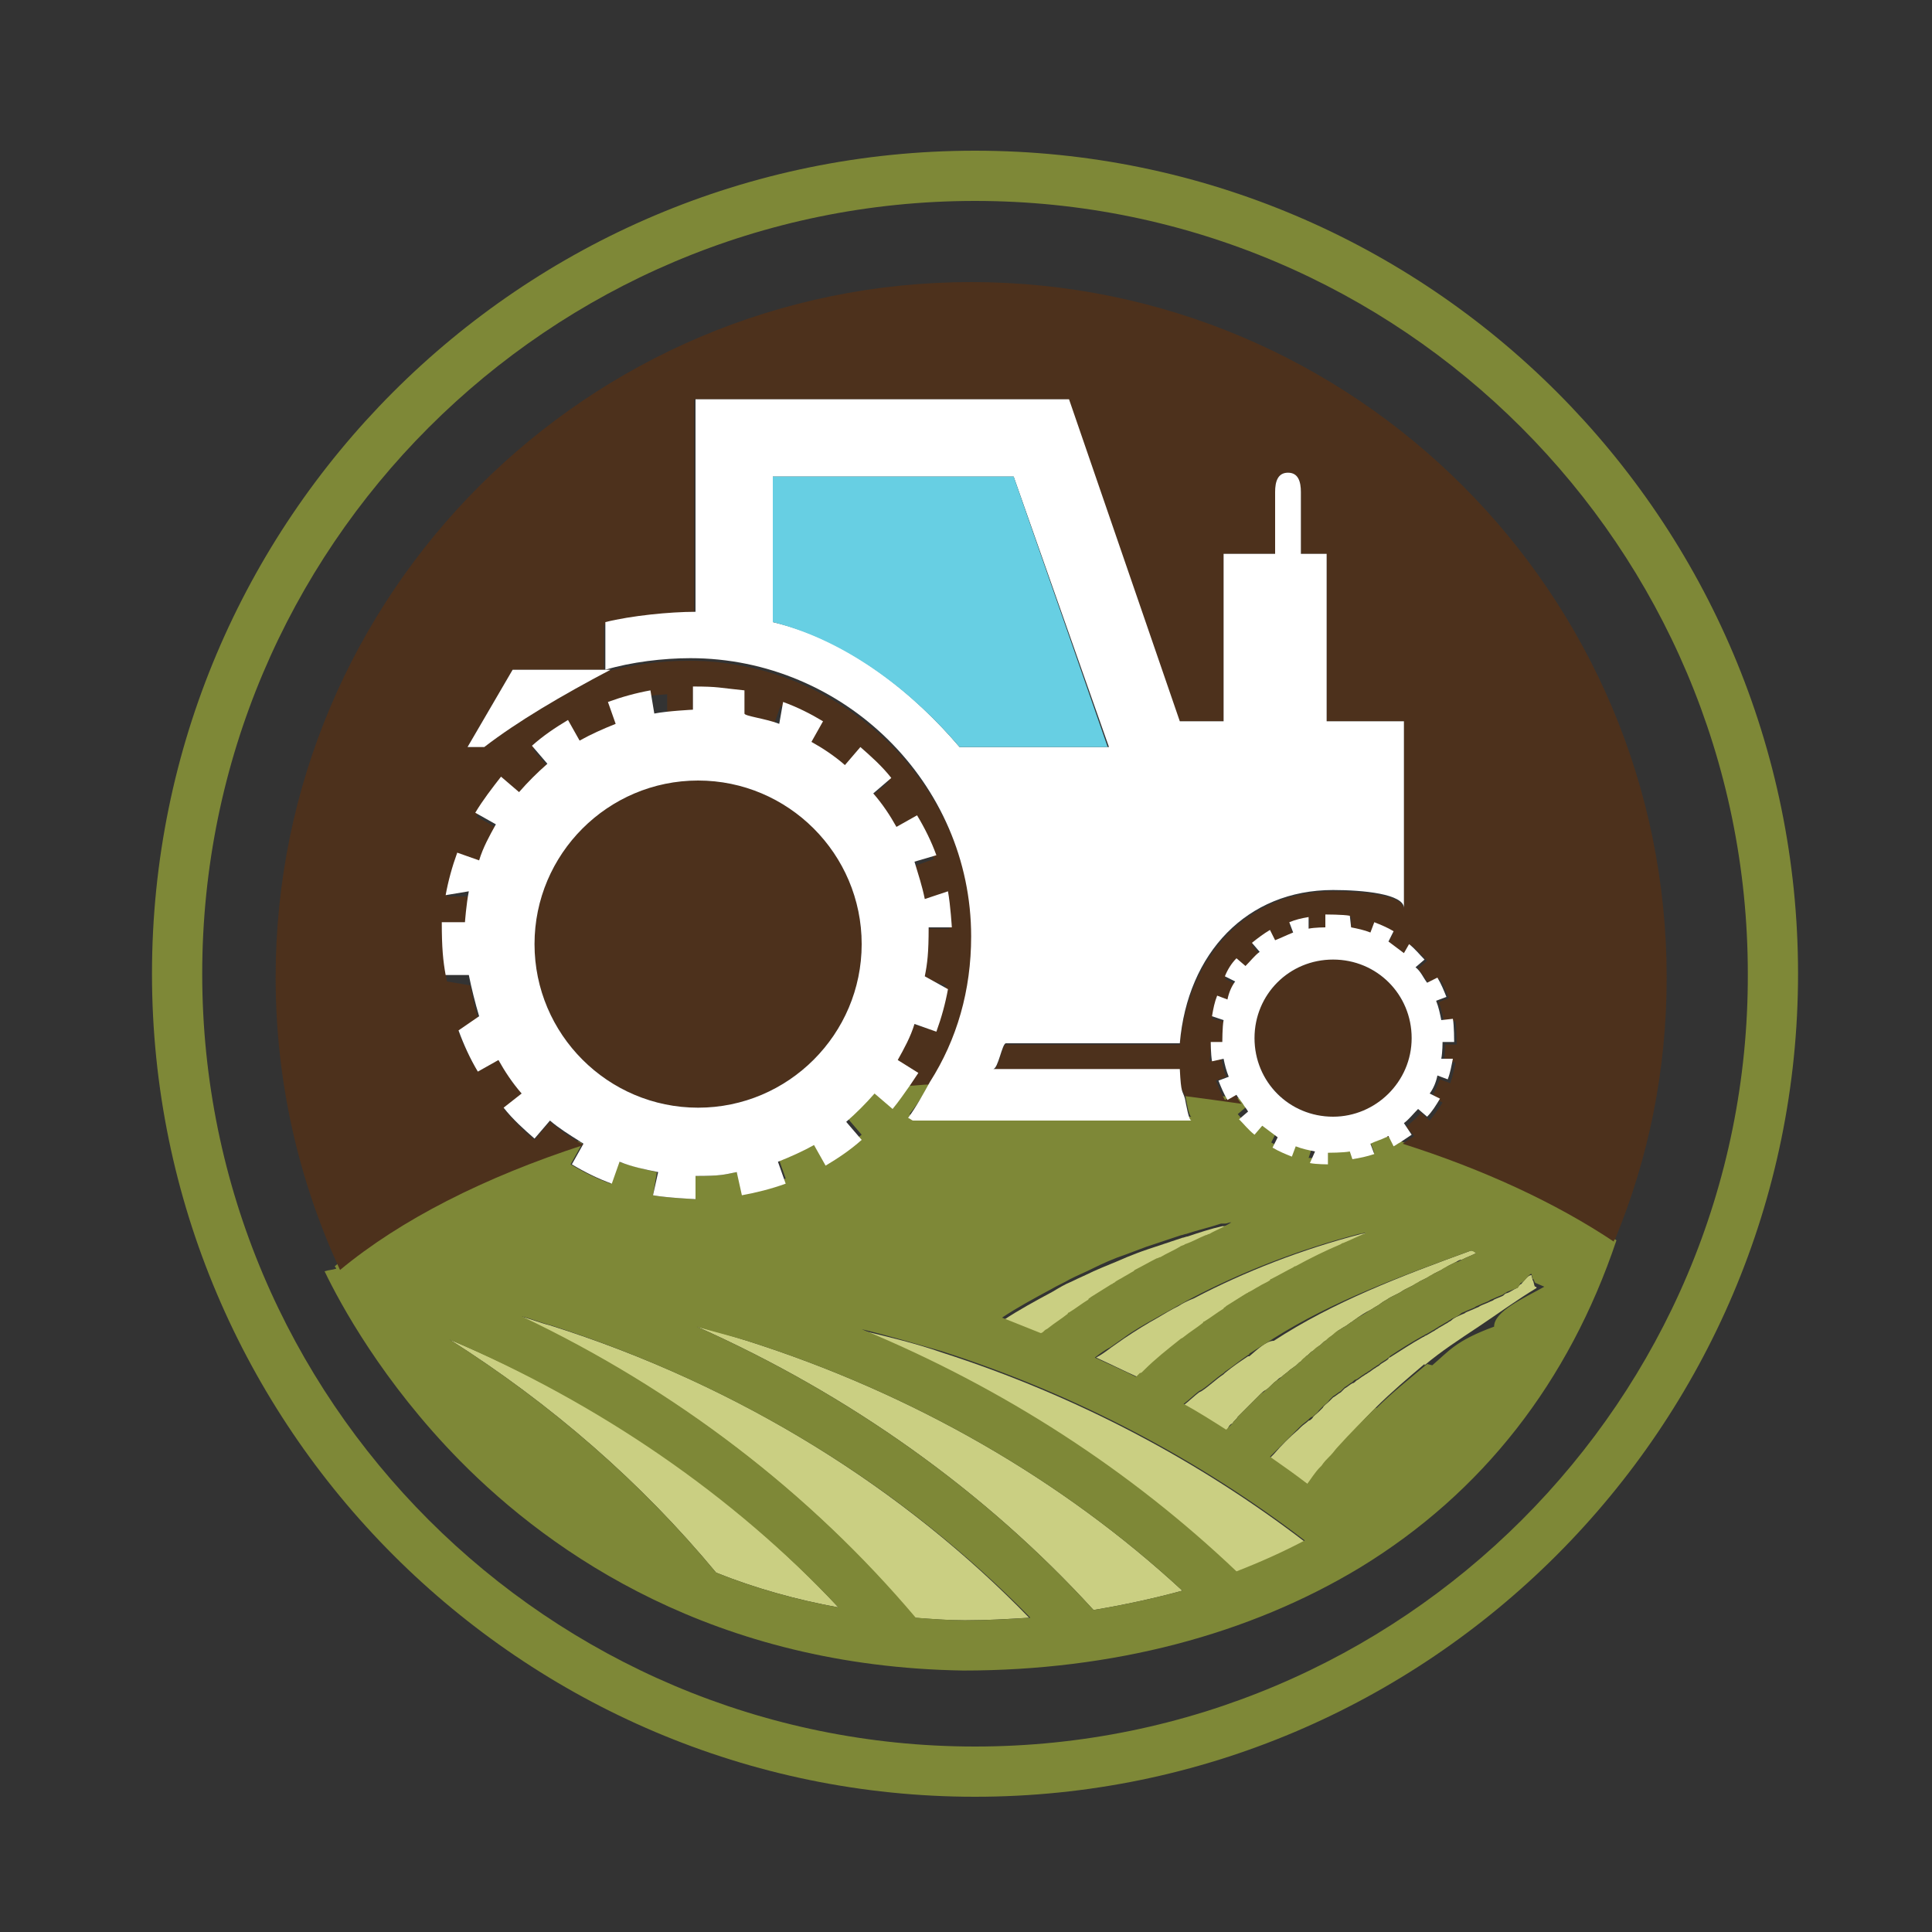 <?xml version="1.0" encoding="utf-8"?>
<!-- Generator: Adobe Illustrator 18.1.0, SVG Export Plug-In . SVG Version: 6.00 Build 0)  -->
<svg version="1.1" id="Layer_1" xmlns="http://www.w3.org/2000/svg" xmlns:xlink="http://www.w3.org/1999/xlink" x="0px" y="0px"
	 viewBox="0 0 150 150" enable-background="new 0 0 150 150" xml:space="preserve">
<rect x="0" y="0" width="150" height="150" fill="#333333" stroke="none"/>
<g>
	<path fill="none" d="M75.7,15.5c-33.1,0-60,26.9-60,60c0,33.1,26.9,60,60,60c33.1,0,60-26.9,60-60C135.8,42.5,108.8,15.5,75.7,15.5
		z M105.7,121.7c-8.6,5.3-19.2,8-30.8,8c-19.4-0.3-32-9-39.1-16.3c-6-6.1-9.3-12.2-10.5-14.7c0.2-0.1,0.5-0.1,0.9-0.2
		c0-0.1-0.1-0.1-0.1-0.2c-3.2-6.9-5-14.6-5-22.7c0-29.8,24.2-54,54-54c29.8,0,54,24.2,54,54c0,7.2-1.4,14.1-4,20.3
		c0.2,0.1,0.4,0.2,0.5,0.3C121.9,107.3,115.2,115.9,105.7,121.7z"/>
	<path fill="#CACF82" d="M84.9,125c2.4-0.4,4.7-0.9,6.9-1.5c-9.3-8.6-20.9-15.3-33.8-19.4c-1.3-0.4-2.6-0.8-3.9-1.1
		C66,108.3,76.5,115.8,84.9,125z"/>
	<path fill="#CACF82" d="M65.1,124.8c-8.2-8.8-18.5-15.9-30.2-20.8c7.9,5,14.9,11.1,20.7,18.1C58.6,123.3,61.8,124.2,65.1,124.8z"/>
	<path fill="#CACF82" d="M101.3,119.7c-8.1-6.2-17.6-11.3-28.2-14.7c-2-0.7-4.1-1.2-6.2-1.7c11,4.6,20.9,11,29.1,18.9
		C97.8,121.4,99.6,120.6,101.3,119.7z"/>
	<path fill="#CACF82" d="M79.9,125.6c-9.6-9.9-22.3-18-37.2-22.7c-0.8-0.2-1.5-0.5-2.3-0.7c12,5.7,22.5,13.7,30.6,23.4
		c1.3,0.1,2.6,0.2,3.9,0.2C76.7,125.8,78.3,125.7,79.9,125.6z"/>
	<path fill="#CACF82" d="M91.5,101.4c-0.6,0.3-1.1,0.6-1.6,0.9c-0.9,0.5-1.7,1-2.6,1.6c-0.3,0.2-0.7,0.5-1,0.7
		c-0.4,0.3-0.8,0.6-1.2,0.8c1.1,0.5,2.1,1,3.2,1.5c0.1-0.1,0.2-0.2,0.3-0.3c0.1,0,0.1-0.1,0.2-0.1c0,0,0.1-0.1,0.1-0.1
		c0.9-0.8,1.9-1.6,2.8-2.4c0.1-0.1,0.2-0.1,0.3-0.2c0.5-0.4,1-0.7,1.5-1.1c0,0,0.1,0,0.1-0.1c0.5-0.3,1-0.7,1.5-1c0,0,0.1,0,0.1-0.1
		c0,0,0.1-0.1,0.1-0.1c0.5-0.3,1-0.7,1.6-1c0.1,0,0.1-0.1,0.2-0.1c0.2-0.1,0.5-0.3,0.7-0.4c0.3-0.2,0.6-0.3,0.9-0.5
		c0,0,0.1,0,0.1-0.1c0.6-0.3,1.1-0.6,1.7-0.9c0.1,0,0.2-0.1,0.2-0.1c1.1-0.6,2.3-1.2,3.5-1.7c0.1,0,0.2-0.1,0.2-0.1
		c0.5-0.2,1.1-0.5,1.6-0.7c0.1,0,0.1-0.1,0.2-0.1c-0.2,0-0.3,0.1-0.5,0.1c-4.6,1.2-9,2.9-13,5C92.2,101,91.8,101.2,91.5,101.4z"/>
	<path fill="#CACF82" d="M95.1,95.2c-0.1,0-0.1,0-0.2,0c-0.9,0.2-1.8,0.5-2.7,0.8c-0.1,0-0.3,0.1-0.4,0.1c-0.9,0.3-1.8,0.6-2.7,0.9
		c-0.6,0.2-1.1,0.4-1.6,0.6c-0.9,0.4-1.7,0.7-2.6,1.1c-0.6,0.3-1.1,0.5-1.7,0.8c-0.5,0.2-1,0.5-1.5,0.8c-1.3,0.7-2.6,1.4-3.8,2.2
		c1,0.4,2,0.8,3,1.2c0.1-0.1,0.2-0.2,0.3-0.2c0.1-0.1,0.2-0.1,0.3-0.2c0.5-0.4,1-0.7,1.5-1.1c0,0,0.1,0,0.1-0.1c0.5-0.3,1-0.7,1.5-1
		c0.1-0.1,0.2-0.1,0.2-0.2c0.5-0.3,1-0.7,1.6-1c0.1,0,0.1-0.1,0.2-0.1c0.3-0.2,0.6-0.3,0.8-0.5c0.2-0.1,0.5-0.3,0.7-0.4
		c0,0,0.1-0.1,0.1-0.1c0.5-0.3,1.1-0.6,1.7-0.9c0.1,0,0.2-0.1,0.3-0.1c0.5-0.3,1-0.5,1.5-0.8c0.1-0.1,0.3-0.1,0.4-0.2
		c0.5-0.3,1-0.5,1.6-0.7c0.1,0,0.2-0.1,0.3-0.1c0.6-0.3,1.2-0.5,1.8-0.8C95.5,95.1,95.3,95.1,95.1,95.2
		C95.2,95.1,95.2,95.2,95.1,95.2z"/>
	<path fill="#CACF82" d="M95.7,110.5c0.1-0.2,0.3-0.3,0.4-0.5c0.1-0.1,0.3-0.3,0.4-0.4c0.2-0.2,0.3-0.3,0.5-0.5
		c0.1-0.1,0.3-0.3,0.4-0.4c0.2-0.2,0.3-0.3,0.5-0.5c0.1-0.1,0.2-0.2,0.4-0.3c0.3-0.2,0.5-0.5,0.8-0.7c0.1-0.1,0.2-0.2,0.4-0.3
		c0.2-0.2,0.4-0.3,0.6-0.5c0.1-0.1,0.3-0.2,0.4-0.3c0.2-0.1,0.3-0.3,0.5-0.4c0.1-0.1,0.3-0.2,0.4-0.4c0.2-0.1,0.3-0.3,0.5-0.4
		c0.2-0.1,0.3-0.2,0.5-0.4c0.2-0.1,0.3-0.3,0.5-0.4c0.2-0.1,0.3-0.2,0.5-0.4c0.2-0.1,0.4-0.3,0.5-0.4c0.2-0.1,0.3-0.2,0.5-0.3
		c0.2-0.1,0.4-0.3,0.6-0.4c0.1-0.1,0.3-0.2,0.4-0.3c0.3-0.2,0.6-0.4,1-0.6c0.2-0.1,0.3-0.2,0.5-0.3c0.2-0.1,0.4-0.3,0.6-0.4
		c0.2-0.1,0.3-0.2,0.5-0.3c0.2-0.1,0.4-0.2,0.6-0.3c0.2-0.1,0.3-0.2,0.5-0.3c0.2-0.1,0.4-0.2,0.6-0.3c0.2-0.1,0.4-0.2,0.5-0.3
		c0.2-0.1,0.4-0.2,0.6-0.3c0.2-0.1,0.4-0.2,0.5-0.3c0.2-0.1,0.4-0.2,0.6-0.3c0.2-0.1,0.4-0.2,0.5-0.3c0.2-0.1,0.4-0.2,0.6-0.3
		c0.2-0.1,0.3-0.2,0.5-0.2c0.4-0.2,0.7-0.3,1.1-0.5c-0.1-0.1-0.2-0.2-0.4-0.2h0c-5.5,2-10.7,4-15.3,7h0c-0.6,0-1.3,0.7-1.9,1.2
		c0,0-0.1,0-0.1,0c-0.6,0.4-1.2,0.8-1.8,1.3c0,0-0.1,0.1-0.1,0.1c-0.6,0.4-1.1,0.9-1.7,1.3l-0.2,0.1c-0.4,0.3-0.8,0.7-1.2,1
		c1.1,0.6,2.2,1.3,3.3,2c0,0,0,0,0.1-0.1C95.4,110.7,95.5,110.6,95.7,110.5z"/>
	<path fill="#CACF82" d="M102.6,113.9c0,0,0.1-0.1,0.1-0.1c0.2-0.2,0.4-0.5,0.6-0.7c0,0,0.1-0.1,0.1-0.1c0.2-0.2,0.4-0.5,0.6-0.7
		c0,0,0,0,0,0c0.9-1,1.8-2,2.7-2.9c0,0,0,0,0.1-0.1c1.2-1.2,2.5-2.3,3.8-3.4l0,0.1c1.3-1.1,2.7-2,4.2-3h0c1.5-1,3-2.1,4.5-3
		c0,0,0-0.1-0.1-0.1c-0.1,0-0.1-0.4-0.2-0.5c0,0-0.1-0.4-0.1-0.4h0c-0.3,0-0.6,0.5-0.8,0.7c-0.1,0-0.2,0.2-0.3,0.3
		c-0.3,0.1-0.5,0.3-0.8,0.4c-0.1,0-0.2,0.1-0.3,0.2c-0.2,0.1-0.5,0.2-0.7,0.3c-0.1,0.1-0.2,0.1-0.4,0.2c-0.2,0.1-0.5,0.2-0.7,0.3
		c-0.1,0.1-0.2,0.1-0.4,0.2c-0.2,0.1-0.5,0.2-0.7,0.3c-0.1,0.1-0.2,0.1-0.4,0.2c-0.2,0.1-0.5,0.2-0.7,0.4c-0.1,0.1-0.2,0.1-0.3,0.2
		c-0.2,0.1-0.5,0.3-0.7,0.4c-0.1,0.1-0.2,0.1-0.3,0.2c-0.2,0.1-0.5,0.3-0.7,0.4c-0.1,0-0.1,0.1-0.2,0.1c-0.9,0.5-1.8,1.1-2.6,1.6
		c0,0-0.1,0-0.1,0.1c-0.2,0.2-0.5,0.3-0.7,0.5c-0.1,0.1-0.2,0.1-0.3,0.2c-0.2,0.1-0.4,0.3-0.6,0.4c-0.1,0.1-0.2,0.1-0.3,0.2
		c-0.2,0.1-0.4,0.3-0.6,0.4c-0.1,0.1-0.2,0.2-0.3,0.2c-0.2,0.1-0.4,0.3-0.6,0.4c-0.1,0.1-0.2,0.2-0.3,0.3c-0.2,0.1-0.4,0.3-0.6,0.4
		c-0.1,0.1-0.2,0.2-0.3,0.3c-0.2,0.2-0.4,0.3-0.5,0.5c-0.1,0.1-0.2,0.2-0.3,0.3c-0.2,0.2-0.4,0.3-0.5,0.5c-0.1,0.1-0.2,0.2-0.3,0.2
		c-0.2,0.2-0.4,0.3-0.6,0.5c-0.1,0.1-0.1,0.1-0.2,0.2c-0.7,0.6-1.3,1.2-1.9,1.9c-0.1,0.1-0.1,0.1-0.2,0.2c0,0,0,0-0.1,0.1
		c1,0.7,2,1.4,3,2.1C101.9,114.8,102.2,114.3,102.6,113.9z"/>
	<path fill="#7E8837" d="M125.1,96.2c-4.4-3-10-5.6-16.4-7.6c-0.2,0.1-0.3,0.2-0.5,0.3l-0.3-0.6c-0.1,0-0.2-0.1-0.3-0.1
		c-0.4,0.2-0.8,0.4-1.2,0.5l0.3,0.8c-0.5,0.2-1,0.3-1.6,0.4l-0.4-0.9c-0.5,0.1-1.7,0.1-1.7,0.1v0.9c0,0-0.9-0.1-1.4-0.1l0.3-0.9
		c-0.5-0.1-0.9-0.2-1.4-0.4l-0.3,0.8c-0.5-0.2-1-0.4-1.5-0.7l0.4-0.8c-0.4-0.3-0.8-0.5-1.2-0.9l-0.6,0.7c-0.4-0.4-0.8-0.7-1.2-1.2
		l0.7-0.6c-0.2-0.2-0.3-0.4-0.4-0.6c-1.5-0.3-2.9-0.2-4.4-0.4c0.1,0.5,0.3,1.8,0.5,1.8H71c-0.1,0-0.2-0.2-0.4-0.2
		c0.7-0.8,1.2-1.8,1.8-2.6c-0.6,0-1.1,0-1.7,0c-0.4,0.6-0.9,1.2-1.4,1.8l-1.4-1.2c-0.7,0.8-1.4,1.5-2.2,2.2l1.2,1.4
		c-0.9,0.7-1.8,1.4-2.8,2l-0.9-1.6c-0.9,0.5-1.8,1-2.8,1.3l0.6,1.7c-1.1,0.4-2.2,0.7-3.3,0.9L57.2,91c-1,0.2-1.2,0.3-3.2,0.3v1.8
		c0,0-2.2-0.1-3.3-0.3L51,91c-1-0.2-2-0.5-3-0.8l-0.6,1.7c-1.1-0.4-2.1-0.9-3.1-1.5l0.9-1.6c-0.1-0.1-0.2-0.1-0.3-0.2
		c-7.7,2.5-14.1,5.8-18.9,9.7c0,0.1,0.1,0.1,0.1,0.2c-0.3,0.1-0.6,0.1-0.9,0.2c1.2,2.5,4.5,8.6,10.5,14.7c7.2,7.3,19.8,16,39.1,16.3
		c11.6,0,22.2-2.8,30.8-8c9.5-5.8,16.2-14.4,19.9-25.4c-0.1-0.1-0.3-0.2-0.5-0.3C125.1,96.1,125.1,96.1,125.1,96.2z M34.9,104
		c11.7,5,22,12.1,30.2,20.8c-3.3-0.6-6.5-1.5-9.5-2.7C49.8,115.1,42.8,109,34.9,104z M40.5,102.2c0.8,0.2,1.5,0.5,2.3,0.7
		c14.9,4.8,27.5,12.8,37.2,22.7c-1.6,0.1-3.3,0.2-5,0.2c-1.3,0-2.6-0.1-3.9-0.2C62.9,115.9,52.5,107.9,40.5,102.2z M54.1,103
		c1.3,0.4,2.6,0.7,3.9,1.1c12.9,4.1,24.5,10.8,33.8,19.4c-2.2,0.6-4.5,1.1-6.9,1.5C76.5,115.8,66,108.3,54.1,103z M66.9,103.2
		c2.1,0.5,4.1,1.1,6.2,1.7c10.6,3.4,20.1,8.5,28.2,14.7c-1.7,0.9-3.5,1.7-5.3,2.4C87.8,114.2,78,107.8,66.9,103.2z M91.9,109
		c0.4-0.3,0.8-0.7,1.2-1l0.2-0.1c0.6-0.4,1.1-0.9,1.7-1.3c0,0,0.1-0.1,0.1-0.1c0.6-0.4,1.2-0.9,1.8-1.3c0,0,0.1,0,0.1-0.1
		c0.6-0.4,1.3-0.8,1.9-1.2l0,0c4.6-2.9,9.8-4.8,15.3-6.8h0c0.1,0,0.3,0.1,0.4,0.2c-0.4,0.2-0.7,0.3-1.1,0.5
		c-0.2,0.1-0.3,0.2-0.5,0.2c-0.2,0.1-0.4,0.2-0.6,0.3c-0.2,0.1-0.4,0.2-0.5,0.3c-0.2,0.1-0.4,0.2-0.6,0.3c-0.2,0.1-0.4,0.2-0.5,0.3
		c-0.2,0.1-0.4,0.2-0.6,0.3c-0.2,0.1-0.4,0.2-0.5,0.3c-0.2,0.1-0.4,0.2-0.6,0.3c-0.2,0.1-0.3,0.2-0.5,0.3c-0.2,0.1-0.4,0.2-0.6,0.3
		c-0.2,0.1-0.3,0.2-0.5,0.3c-0.2,0.1-0.4,0.3-0.6,0.4c-0.2,0.1-0.3,0.2-0.5,0.3c-0.3,0.2-0.6,0.4-1,0.6c-0.1,0.1-0.3,0.2-0.4,0.3
		c-0.2,0.1-0.4,0.3-0.6,0.4c-0.2,0.1-0.3,0.2-0.5,0.3c-0.2,0.1-0.4,0.3-0.5,0.4c-0.2,0.1-0.3,0.2-0.5,0.4c-0.2,0.1-0.3,0.3-0.5,0.4
		c-0.2,0.1-0.3,0.2-0.5,0.4c-0.2,0.1-0.3,0.3-0.5,0.4c-0.1,0.1-0.3,0.2-0.4,0.4c-0.2,0.1-0.3,0.3-0.5,0.4c-0.1,0.1-0.3,0.2-0.4,0.3
		c-0.2,0.2-0.4,0.3-0.6,0.5c-0.1,0.1-0.2,0.2-0.4,0.3c-0.3,0.2-0.5,0.5-0.8,0.7c-0.1,0.1-0.2,0.2-0.4,0.3c-0.2,0.2-0.3,0.3-0.5,0.5
		c-0.1,0.1-0.3,0.3-0.4,0.4c-0.2,0.2-0.3,0.3-0.5,0.5c-0.1,0.1-0.3,0.3-0.4,0.4c-0.1,0.2-0.3,0.3-0.4,0.5c-0.1,0.1-0.3,0.3-0.4,0.4
		c0,0,0,0-0.1,0.1C94.1,110.3,93,109.6,91.9,109z M98.6,113.1C98.6,113.1,98.6,113.1,98.6,113.1c0.1-0.1,0.2-0.2,0.3-0.3
		c0.6-0.6,1.3-1.3,1.9-1.9c0.1-0.1,0.1-0.1,0.2-0.2c0.2-0.2,0.4-0.3,0.6-0.5c0.1-0.1,0.2-0.2,0.3-0.2c0.2-0.2,0.4-0.3,0.5-0.5
		c0.1-0.1,0.2-0.2,0.3-0.3c0.2-0.2,0.4-0.3,0.5-0.5c0.1-0.1,0.2-0.2,0.3-0.3c0.2-0.1,0.4-0.3,0.6-0.4c0.1-0.1,0.2-0.2,0.3-0.3
		c0.2-0.1,0.4-0.3,0.6-0.4c0.1-0.1,0.2-0.2,0.3-0.2c0.2-0.1,0.4-0.3,0.6-0.4c0.1-0.1,0.2-0.1,0.3-0.2c0.2-0.1,0.4-0.3,0.6-0.4
		c0.1-0.1,0.2-0.1,0.3-0.2c0.2-0.2,0.5-0.3,0.7-0.5c0,0,0.1,0,0.1-0.1c0.9-0.6,1.7-1.1,2.6-1.6c0.1,0,0.1-0.1,0.2-0.1
		c0.2-0.1,0.5-0.3,0.7-0.4c0.1-0.1,0.2-0.1,0.3-0.2c0.2-0.1,0.5-0.3,0.7-0.4c0.1-0.1,0.2-0.1,0.3-0.2c0.2-0.1,0.5-0.2,0.7-0.4
		c0.1-0.1,0.2-0.1,0.4-0.2c0.2-0.1,0.5-0.2,0.7-0.3c0.1-0.1,0.2-0.1,0.4-0.2c0.2-0.1,0.5-0.2,0.7-0.3c0.1-0.1,0.2-0.1,0.4-0.2
		c0.2-0.1,0.5-0.2,0.7-0.3c0.1-0.1,0.2-0.1,0.3-0.2c0.3-0.1,0.5-0.2,0.8-0.3c0.1,0,0.2-0.4,0.3-0.4c0.3-0.1,0.6-0.7,0.8-0.7h0
		c0,0,0.1,0.4,0.1,0.4c0.1,0,0.1,0.2,0.2,0.3c0,0,0.7,0.3,0.7,0.3c-1.6,0.9-3.9,1.9-3.9,3.1v0c-3,1.1-3.5,1.9-4.8,3l-0.4-0.1
		c-1.3,1.1-2.7,2.2-3.9,3.4c0,0-0.1,0-0.2,0.1c-0.9,0.9-1.9,1.9-2.8,2.9c0,0,0,0,0,0c-0.2,0.2-0.4,0.5-0.6,0.7c0,0-0.1,0.1-0.1,0.1
		c-0.2,0.2-0.4,0.4-0.6,0.7c0,0-0.1,0.1-0.1,0.1c-0.4,0.4-0.7,0.9-1,1.3C100.6,114.5,99.6,113.8,98.6,113.1z M106.1,95.7
		c-0.1,0-0.1,0.1-0.2,0.1c-0.5,0.2-1.1,0.5-1.6,0.7c-0.1,0-0.2,0.1-0.2,0.1c-1.2,0.5-2.4,1.1-3.5,1.7c-0.1,0-0.2,0.1-0.2,0.1
		c-0.6,0.3-1.1,0.6-1.7,0.9c0,0-0.1,0-0.1,0.1c-0.3,0.2-0.6,0.3-0.9,0.5c-0.2,0.1-0.5,0.3-0.7,0.4c-0.1,0-0.1,0.1-0.2,0.1
		c-0.5,0.3-1.1,0.7-1.6,1c0,0-0.1,0.1-0.1,0.1c0,0-0.1,0-0.1,0.1c-0.5,0.3-1,0.7-1.5,1c0,0-0.1,0-0.1,0.1c-0.5,0.4-1,0.7-1.5,1.1
		c-0.1,0.1-0.2,0.1-0.3,0.2c-1,0.8-1.9,1.5-2.8,2.4c0,0-0.1,0.1-0.1,0.1c-0.1,0.1-0.1,0.1-0.2,0.1c-0.1,0.1-0.2,0.2-0.3,0.3
		c-1-0.5-2.1-1-3.2-1.5c0.4-0.3,0.8-0.6,1.2-0.8c0.3-0.2,0.7-0.5,1-0.7c0.8-0.6,1.7-1.1,2.6-1.6c0.5-0.3,1.1-0.6,1.6-0.9
		c0.4-0.2,0.7-0.4,1.1-0.6c4-2.1,8.4-3.8,13-5C105.7,95.8,105.9,95.7,106.1,95.7z M93.9,95.8c-0.1,0-0.2,0.1-0.3,0.1
		c-0.5,0.2-1,0.5-1.6,0.7c-0.1,0.1-0.3,0.1-0.4,0.2c-0.5,0.3-1,0.5-1.5,0.8c-0.1,0-0.2,0.1-0.3,0.1c-0.6,0.3-1.1,0.6-1.7,0.9
		c0,0-0.1,0.1-0.1,0.1c-0.2,0.1-0.5,0.3-0.7,0.4c-0.3,0.2-0.6,0.3-0.8,0.5c-0.1,0-0.1,0.1-0.2,0.1c-0.5,0.3-1.1,0.7-1.6,1
		c-0.1,0.1-0.2,0.1-0.2,0.2c-0.5,0.3-1,0.7-1.5,1c0,0-0.1,0-0.1,0.1c-0.5,0.4-1,0.7-1.5,1.1c-0.1,0.1-0.2,0.1-0.3,0.2
		c-0.1,0.1-0.2,0.2-0.3,0.2c-1-0.4-2-0.8-3-1.2c1.2-0.8,2.5-1.5,3.8-2.2c0.5-0.3,1-0.5,1.5-0.8c0.6-0.3,1.1-0.5,1.7-0.8
		c0.8-0.4,1.7-0.8,2.6-1.1c0.5-0.2,1.1-0.4,1.6-0.6c0.9-0.3,1.8-0.6,2.7-0.9c0.1,0,0.3-0.1,0.4-0.1c0.9-0.3,1.8-0.5,2.7-0.8
		c0.1,0,0.1,0,0.2,0c0,0,0,0,0.1,0c0.2,0,0.3-0.1,0.5-0.1C95,95.3,94.4,95.5,93.9,95.8z"/>
	<path fill="#4D311C" d="M107.6,88.2c0.1,0,0.2,0.1,0.3,0.1l-0.1-0.2C107.7,88.1,107.7,88.2,107.6,88.2z"/>
	<path fill="#4D311C" d="M42.7,87.1l-1.2,1.4c-0.9-0.7-1.7-1.6-2.4-2.4l1.4-1.2c-0.7-0.8-1.3-1.7-1.8-2.6l-1.6,0.9
		c-0.6-1-1.1-2-1.5-3.1l1.7-0.6c-0.4-1-0.6-2-0.8-3l-1.8-0.3C34.5,75,34.4,74,34.4,72h1.8c0,0,0.1-1.4,0.3-2.4l-1.8,0
		c0.2-1.1,0.5-2.1,0.9-3.2l1.7,0.7c0.4-1,0.8-1.9,1.3-2.8l-1.6-0.9c0.6-1,1.2-1.9,2-2.8l1.4,1.2c0.7-0.8,1.4-1.5,2.2-2.2l-1.2-1.4
		c0.9-0.7,1.8-1.4,2.8-2l0.9,1.6c0.9-0.5,1.8-1,2.8-1.3l0-1.7c1.1-0.4,0.9-0.7,3.9-0.9v1.8c0-0.2,2-0.3,2-0.3v-1.8
		c2,0,2.4,0.1,3.5,0.3l-0.3,1.8c1,0.2,2.1,0.5,3,0.8l0.6-1.7c1.1,0.4,2.1,0.9,3.1,1.5l-0.9,1.6c0.9,0.5,1.8,1.1,2.6,1.8l1.2-1.4
		c0.9,0.7,1.7,1.6,2.4,2.4l-1.4,1.2c0.7,0.8,1.3,1.7,1.8,2.6l1.6-0.9c0.6,1,1.1,2,1.5,3.1l-1.7,0.6c0.4,1,0.6,2,0.8,3l1.8-1
		c0.2,1.1,0.3,2.8,0.3,2.8h-1.8c0,2-0.1,2.8-0.3,3.8l1.8,0.6c-0.2,1.1-0.5,2.4-0.9,3.5l-1.7-0.5c-0.4,1-0.8,2-1.3,2.9l1.6,0.9
		c-0.2,0.3-0.4,0.6-0.6,1c0.6,0,1.1-0.1,1.7-0.1c2.1-3.3,3.3-7.2,3.3-11.3c0-11.9-10.1-21.6-22-21.6c-2.2,0-4.6,0.3-6.6,0.9v-3.7
		c2-0.5,5-0.8,7-0.8V31h28.9l8.6,25H95V43h4v-4.8c0-0.8,0.2-1.5,1-1.5c0.8,0,1,0.7,1,1.5V43h2v13h6v14.6c0-1.1-3.2-1.4-5.5-1.4
		c-6.6,0-11.2,4.9-11.9,11.9H78.1c-0.3,0-0.6,2-1,2h14.5c0.1,2,0.2,1.3,0.4,2c1.5,0.2,3,0.4,4.4,0.6c-0.2-0.2-0.3-0.4-0.5-0.7
		l-0.8,0.4c-0.3-0.5-0.5-1-0.7-1.5l0.8-0.3c-0.2-0.5-0.3-1-0.4-1.5l-0.9,0.3C94,81.9,94,81,94,81h0.9c0,0,0-1.2,0.1-1.7l-0.9-0.2
		c0.1-0.6,0.2-1.1,0.4-1.6l0.8,0.3c0.2-0.5,0.4-0.9,0.6-1.4l-0.8-0.4c0.3-0.5,0.6-0.9,0.9-1.4l0.7,0.6c0.3-0.4,0.7-0.7,1.1-1.1
		l-0.6-0.7c0.4-0.4,0.9-0.7,1.4-1l0.4,0.8c0.4-0.2,0.9-0.5,1.4-0.6l-0.3-0.8c0.5-0.2,1-0.3,1.6-0.4l-0.1,0.9C102.2,72,103,72,103,72
		v-0.9c0,0,1.4,0,1.9,0.1l0,0.9c0.5,0.1,1,0.2,1.5,0.4l0.3-0.8c0.5,0.2,1,0.4,1.5,0.7l-0.4,0.8c0.4,0.3,0.9,0.5,1.2,0.9l0.6-0.7
		c0.4,0.4,0.8,0.7,1.2,1.2l-0.7,0.6c0.3,0.4,0.6,0.8,0.9,1.2l0.8-0.4c0.3,0.5,0.5,1,0.7,1.5l-0.8,0.3c0.2,0.5,0.3,1,0.4,1.5l0.9,0
		c0.1,0.5,0.1,1.8,0.1,1.8h-0.9c0,0,0,0.8-0.1,1.3l0.9,0.1c-0.1,0.5-0.2,1-0.4,1.6l-0.8-0.3c-0.2,0.5-0.4,0.9-0.6,1.4l0.8,0.4
		c-0.3,0.5-0.6,0.9-1,1.4l-0.7-0.6c-0.3,0.4-0.7,0.7-1.1,1.1l0.6,0.7c-0.3,0.2-0.6,0.4-0.9,0.6c6.3,2,11.9,4.6,16.4,7.6
		c0-0.1,0-0.1,0.1-0.2c2.6-6.3,4-13.1,4-20.3c0-29.8-24.2-54-54-54c-29.8,0-54,24.2-54,54c0,8.1,1.8,15.8,5,22.7
		c4.7-3.9,11.2-7.2,18.9-9.7C44.1,88.2,43.4,87.7,42.7,87.1z M39.8,52h7.6c-3.8,2-7.2,4-9.8,6h-1.3L39.8,52z"/>
	<path fill="#4D311C" d="M54.2,86c7,0,12.7-5.7,12.7-12.7c0-7-5.7-12.7-12.7-12.7c-7,0-12.7,5.7-12.7,12.7
		C41.5,80.3,47.2,86,54.2,86z"/>
	<circle fill="#4D311C" cx="103.5" cy="80.6" r="6.1"/>
	<path fill="#FFFFFF" d="M77.1,83c0.4,0,0.7-2,1-2h13.5c0.6-7,5.2-11.9,11.9-11.9c2.3,0,5.5,0.3,5.5,1.4V56h-6V43h-2v-4.8
		c0-0.8-0.2-1.5-1-1.5c-0.8,0-1,0.7-1,1.5V43h-4v13h-3.4l-8.6-25H54v16.5c-2,0-5,0.3-7,0.8V52c2-0.6,4.5-0.9,6.6-0.9
		c11.9,0,21.8,9.7,21.8,21.6c0,4.2-1.1,8-3.2,11.3c-0.5,0.9-1.1,2-1.7,2.8c0.1,0,0.3,0.2,0.4,0.2h21.6c-0.2,0-0.4-1.2-0.5-1.7
		c-0.2-0.7-0.3-0.3-0.4-2.3H77.1z M74.5,58c-3.4-4-8.5-8.3-14.5-9.7V37h18.7l7.4,21H74.5z"/>
	<path fill="#67CFE3" d="M78.7,37H60v11.3c6,1.5,11.1,5.7,14.5,9.7h11.5L78.7,37z"/>
	<path fill="#FFFFFF" d="M47.4,52h-7.6l-3.5,6h1.3C40.2,56,43.6,54,47.4,52z"/>
	<path fill="#FFFFFF" d="M69.7,82.3c0.5-0.9,1-1.8,1.3-2.8l1.7,0.6c0.4-1.1,0.7-2.2,0.9-3.3l-1.8-1c0.2-1,0.3-1.8,0.3-3.8h1.8
		c0,0-0.1-1.7-0.3-2.8l-1.8,0.6c-0.2-1-0.5-1.9-0.8-2.9l1.7-0.5c-0.4-1.1-0.9-2.1-1.5-3.1l-1.6,0.9c-0.5-0.9-1.1-1.8-1.8-2.6
		l1.4-1.2c-0.7-0.9-1.6-1.7-2.4-2.4l-1.2,1.4c-0.8-0.7-1.7-1.3-2.6-1.8l0.9-1.6c-1-0.6-2-1.1-3.1-1.5l-0.3,1.7
		c-1-0.4-2.7-0.6-2.7-0.8v-1.8c-2-0.2-2-0.3-4-0.3v1.8c0,0-2,0.1-3,0.3l-0.3-1.8c-1.1,0.2-2.2,0.5-3.3,0.9l0.6,1.7
		c-1,0.4-1.9,0.8-2.8,1.3l-0.9-1.6c-1,0.6-1.9,1.2-2.8,2l1.2,1.4c-0.8,0.7-1.5,1.4-2.2,2.2l-1.4-1.2c-0.7,0.9-1.4,1.8-2,2.8l1.6,0.9
		c-0.5,0.9-1,1.8-1.3,2.8l-1.7-0.6c-0.4,1.1-0.7,2.2-0.9,3.3l1.8-0.3c-0.2,1-0.3,2.4-0.3,2.4h-1.8c0,2,0.1,3,0.3,4.1l1.8,0
		c0.2,1,0.5,2.2,0.8,3.2L35.6,80c0.4,1.1,0.9,2.2,1.5,3.2l1.6-0.9c0.5,0.9,1.1,1.8,1.8,2.6L39.1,86c0.7,0.9,1.6,1.7,2.4,2.4l1.2-1.4
		c0.7,0.6,1.5,1.1,2.3,1.6c0.1,0.1,0.2,0.1,0.3,0.2l-0.9,1.6c1,0.6,2,1.1,3.1,1.5l0.6-1.7c1,0.4,2,0.6,3,0.8l-0.4,1.8
		c1.1,0.2,3.3,0.3,3.3,0.3v-1.8c2,0,2.2-0.1,3.2-0.3l0.4,1.8c1.1-0.2,2.3-0.5,3.4-0.9l-0.6-1.7c1-0.4,1.9-0.8,2.8-1.3l0.9,1.6
		c1-0.6,1.9-1.2,2.8-2l-1.2-1.4c0.8-0.7,1.5-1.4,2.2-2.2l1.4,1.2c0.5-0.6,0.9-1.2,1.4-1.9c0.2-0.3,0.4-0.6,0.6-0.9L69.7,82.3z
		 M41.5,73.3c0-7,5.7-12.7,12.7-12.7c7,0,12.7,5.7,12.7,12.7c0,7-5.7,12.7-12.7,12.7C47.2,86,41.5,80.3,41.5,73.3z"/>
	<path fill="#FFFFFF" d="M109,87.2c0.4-0.3,0.7-0.7,1.1-1.1l0.7,0.6c0.4-0.4,0.7-0.9,1-1.4l-0.8-0.4c0.3-0.4,0.5-0.9,0.6-1.4
		l0.8,0.3c0.2-0.5,0.3-1.1,0.4-1.6l-0.9,0c0.1-0.5,0.1-1.3,0.1-1.3h0.9c0,0,0-1.3-0.1-1.8l-0.9,0.1c-0.1-0.5-0.2-1-0.4-1.5l0.8-0.3
		c-0.2-0.5-0.4-1-0.7-1.5l-0.8,0.4c-0.3-0.4-0.5-0.9-0.9-1.2l0.7-0.6c-0.4-0.4-0.7-0.8-1.2-1.2L109,74c-0.4-0.3-0.8-0.6-1.2-0.9
		l0.4-0.8c-0.5-0.3-1-0.5-1.5-0.7l-0.3,0.8c-0.5-0.2-1-0.3-1.5-0.4l-0.1-0.9c-0.5-0.1-1.9-0.1-1.9-0.1V72c0,0-0.8,0-1.3,0.1l0-0.9
		c-0.6,0.1-1,0.2-1.5,0.4l0.3,0.8c-0.5,0.2-0.9,0.4-1.4,0.6l-0.4-0.8c-0.5,0.3-0.9,0.6-1.4,1l0.6,0.7c-0.4,0.3-0.7,0.7-1.1,1.1
		l-0.7-0.6c-0.4,0.4-0.7,0.9-0.9,1.4l0.8,0.4c-0.3,0.4-0.5,0.9-0.6,1.4l-0.8-0.3c-0.2,0.5-0.3,1-0.4,1.6l0.9,0.3
		c-0.1,0.5-0.1,1.7-0.1,1.7H94c0,0,0,0.9,0.1,1.5l0.9-0.2c0.1,0.5,0.2,0.9,0.4,1.4l-0.8,0.3c0.2,0.5,0.4,1,0.7,1.5L96,85
		c0.1,0.2,0.3,0.4,0.5,0.7c0.1,0.2,0.3,0.4,0.4,0.6l-0.7,0.6c0.4,0.4,0.7,0.8,1.2,1.2l0.6-0.7c0.4,0.3,0.8,0.6,1.2,0.9l-0.4,0.8
		c0.5,0.3,1,0.5,1.5,0.7l0.3-0.8c0.5,0.2,1,0.3,1.5,0.4l-0.4,0.9c0.5,0.1,1.4,0.1,1.4,0.1v-0.9c0,0,1.2,0,1.7-0.1L105,90
		c0.6-0.1,1.1-0.2,1.7-0.4l-0.3-0.8c0.4-0.2,0.8-0.3,1.2-0.5c0.1,0,0.1-0.1,0.2-0.1l0.1,0.2l0.3,0.6c0.2-0.1,0.3-0.2,0.5-0.3
		c0.3-0.2,0.6-0.4,0.9-0.6L109,87.2z M103.5,86.7c-3.4,0-6.1-2.7-6.1-6.1c0-3.4,2.7-6.1,6.1-6.1c3.4,0,6.1,2.7,6.1,6.1
		C109.6,84,106.8,86.7,103.5,86.7z"/>
	<path fill="#7E8837" d="M75.7,11.7c-35.3,0-63.9,28.7-63.9,63.9s28.7,63.9,63.9,63.9s63.9-28.7,63.9-63.9S111,11.7,75.7,11.7z
		 M75.7,135.6c-33.1,0-60-26.9-60-60c0-33.1,26.9-60,60-60c33.1,0,60,26.9,60,60C135.8,108.7,108.8,135.6,75.7,135.6z"/>
</g>
</svg>
